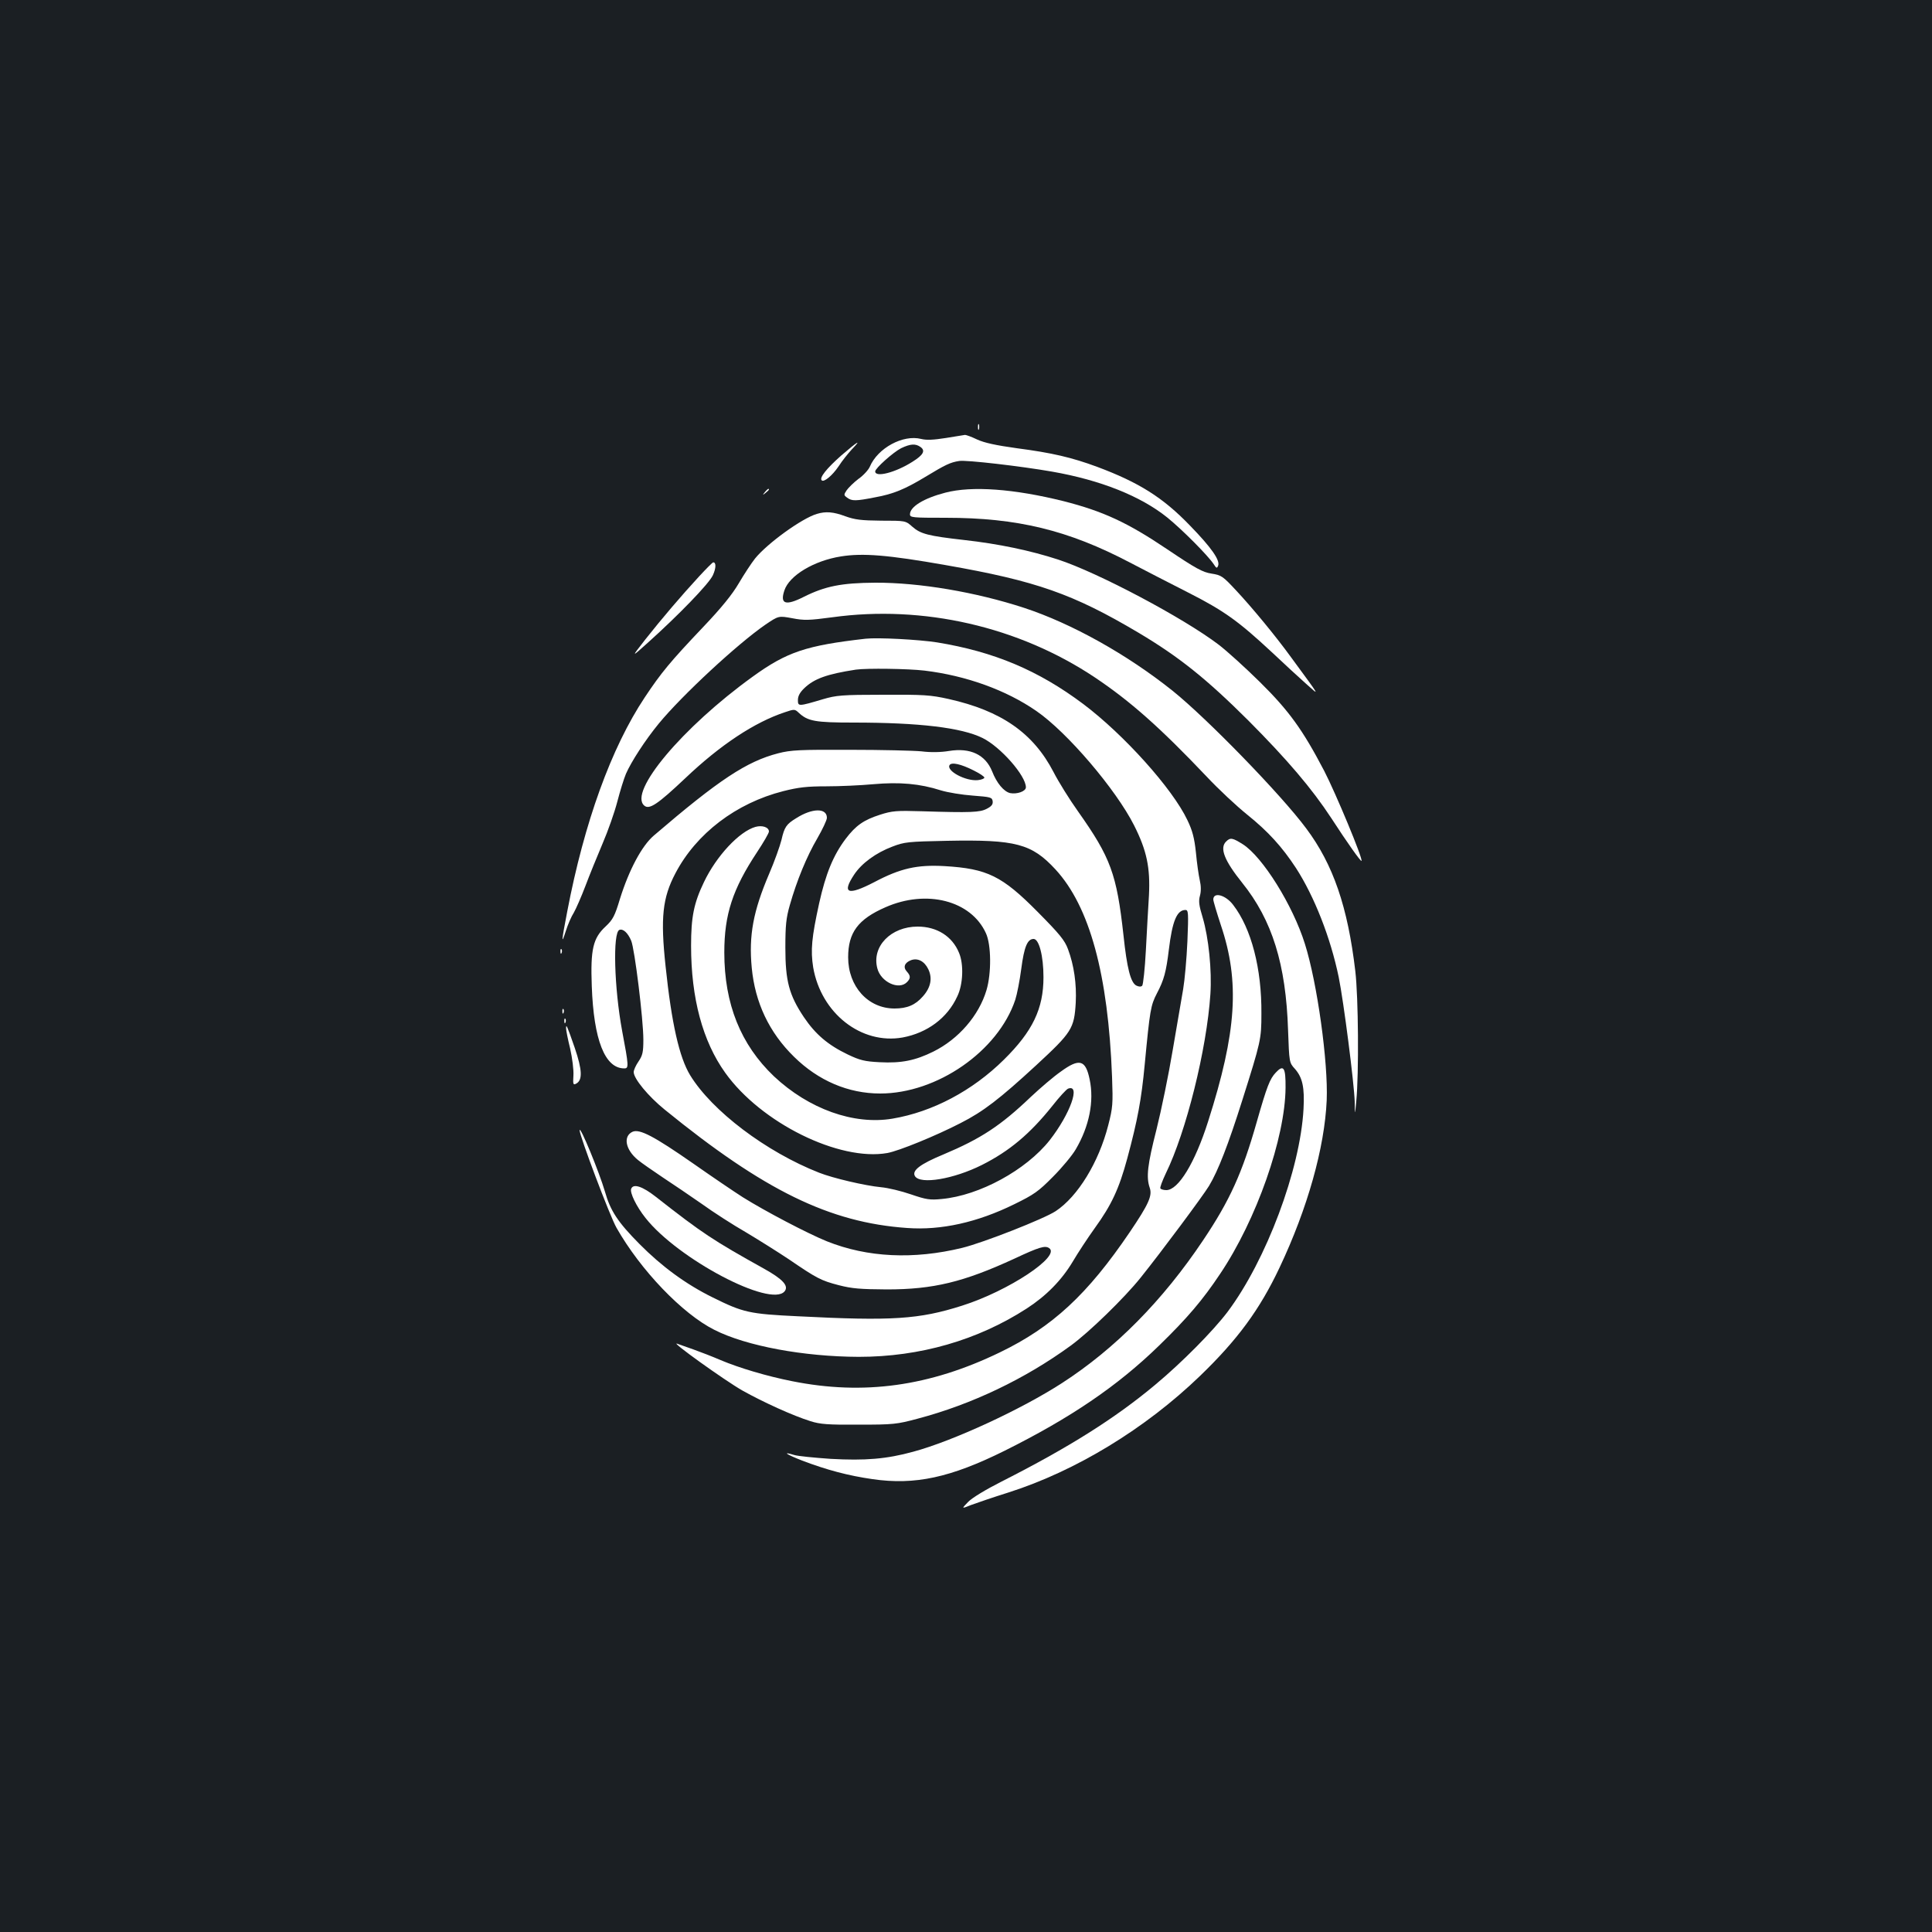 <?xml version="1.0" standalone="no"?>
<!DOCTYPE svg PUBLIC "-//W3C//DTD SVG 20010904//EN"
 "http://www.w3.org/TR/2001/REC-SVG-20010904/DTD/svg10.dtd">
<svg version="1.0" xmlns="http://www.w3.org/2000/svg"
 width="1000pt" height="1000pt" viewBox="0 0 1000 1000"
 preserveAspectRatio="xMidYMid meet">
<rect width="100%" height="100%" fill="#1b1f23"/>
<g transform="translate(0,1000) scale(0.1,-0.1)"
fill="#ffffff" stroke="none">
<path d="M5062 7790 c0 -14 2 -19 5 -12 2 6 2 18 0 25 -3 6 -5 1 -5 -13z"/>
<path d="M4896 7733 c-64 -10 -100 -12 -128 -5 -94 24 -225 -47 -266 -144 -7
-16 -33 -45 -59 -63 -25 -19 -52 -46 -61 -59 -15 -23 -15 -25 3 -38 24 -18 44
-18 145 2 94 17 154 42 260 106 104 63 129 75 175 82 36 6 320 -27 480 -55
252 -44 459 -127 596 -237 77 -62 212 -198 241 -242 14 -22 17 -23 23 -8 11
28 -35 94 -147 209 -139 144 -263 222 -480 303 -130 48 -231 72 -415 96 -108
15 -168 28 -205 45 -29 14 -57 24 -63 24 -5 -1 -50 -8 -99 -16z m-131 -47 c26
-19 14 -41 -42 -76 -88 -56 -193 -83 -193 -50 0 16 93 99 134 120 48 23 75 25
101 6z"/>
<path d="M4355 7643 c-77 -68 -115 -116 -102 -129 11 -12 55 24 88 73 17 27
48 65 67 86 55 57 33 44 -53 -30z"/>
<path d="M3959 7453 c-13 -16 -12 -17 4 -4 9 7 17 15 17 17 0 8 -8 3 -21 -13z"/>
<path d="M4893 7450 c-112 -29 -183 -73 -183 -112 0 -17 13 -18 185 -18 371 0
634 -64 954 -232 75 -39 210 -109 301 -155 185 -94 259 -147 431 -307 65 -61
146 -136 180 -166 70 -62 80 -78 -80 140 -80 110 -199 254 -283 344 -69 74
-76 79 -127 87 -46 7 -81 26 -231 127 -205 138 -331 196 -535 248 -257 64
-475 80 -612 44z"/>
<path d="M4228 7340 c-78 -23 -257 -153 -320 -231 -19 -24 -57 -82 -84 -128
-34 -58 -89 -126 -183 -225 -172 -181 -219 -238 -304 -366 -173 -260 -313
-647 -401 -1108 -30 -155 -32 -178 -7 -100 10 32 28 74 41 94 12 21 39 83 60
138 21 56 61 154 89 220 28 65 62 162 76 216 14 54 34 119 45 145 27 62 100
175 170 260 120 146 408 413 552 512 68 46 68 46 139 33 62 -12 86 -11 207 5
470 65 965 -48 1360 -312 182 -122 336 -258 578 -513 60 -64 154 -152 210
-197 108 -87 180 -166 252 -276 95 -147 179 -361 221 -564 26 -128 80 -550 83
-646 1 -72 1 -72 8 3 14 144 11 539 -5 674 -39 331 -114 551 -254 738 -129
174 -512 568 -691 712 -235 188 -523 349 -770 430 -248 81 -540 131 -770 130
-174 -1 -259 -18 -369 -73 -95 -48 -125 -38 -101 33 25 77 153 154 293 176
112 18 242 8 542 -45 469 -82 659 -149 998 -350 210 -125 351 -238 568 -454
202 -203 329 -352 430 -506 83 -128 152 -225 156 -221 9 9 -134 352 -193 466
-111 212 -181 310 -333 460 -75 74 -171 161 -213 193 -181 138 -626 374 -832
441 -141 46 -306 81 -486 101 -185 21 -225 31 -268 69 -35 31 -35 31 -161 31
-104 1 -136 5 -186 23 -62 23 -101 26 -147 12z"/>
<path d="M3619 7017 c-94 -102 -192 -217 -279 -327 -74 -95 -74 -95 15 -15
159 143 316 305 335 348 17 37 17 68 1 66 -3 0 -36 -33 -72 -72z"/>
<path d="M4480 6694 c-307 -35 -407 -68 -585 -197 -363 -262 -644 -597 -560
-667 26 -22 69 7 212 142 182 173 359 290 517 342 47 16 50 16 70 -3 47 -44
85 -51 284 -51 339 0 559 -26 668 -80 93 -46 224 -195 224 -255 0 -21 -46 -37
-82 -30 -32 8 -69 51 -93 113 -35 86 -113 123 -223 105 -42 -7 -95 -8 -142 -2
-41 4 -208 8 -371 8 -261 1 -305 -1 -371 -18 -163 -42 -307 -137 -644 -426
-62 -53 -128 -177 -175 -327 -27 -90 -37 -108 -74 -143 -66 -61 -79 -119 -72
-309 10 -279 68 -426 168 -426 24 0 24 10 -11 195 -41 222 -49 508 -14 522 20
7 44 -16 61 -56 18 -42 63 -408 63 -512 0 -65 -4 -82 -25 -113 -14 -20 -25
-45 -25 -55 0 -34 75 -125 160 -194 515 -419 854 -585 1255 -613 176 -13 364
29 555 123 102 50 125 66 200 142 47 47 100 111 118 142 70 119 96 249 72 362
-21 102 -53 111 -150 40 -36 -25 -105 -84 -154 -130 -158 -151 -260 -217 -452
-298 -121 -50 -166 -84 -148 -113 28 -44 200 -15 346 58 143 72 249 161 365
306 36 46 72 85 81 89 67 26 12 -130 -95 -267 -122 -154 -363 -286 -559 -304
-61 -6 -80 -3 -159 24 -49 17 -119 34 -155 37 -83 8 -249 47 -320 75 -275 108
-555 320 -668 505 -56 92 -96 268 -127 564 -27 251 -16 354 51 481 108 206
314 363 558 425 79 20 123 25 223 25 69 0 178 5 244 11 135 12 240 3 349 -32
36 -11 110 -23 165 -27 93 -7 100 -9 103 -29 2 -16 -5 -26 -30 -39 -36 -19
-82 -21 -338 -13 -129 4 -153 2 -215 -18 -84 -27 -125 -55 -178 -125 -64 -85
-103 -180 -137 -333 -39 -178 -45 -243 -31 -332 41 -238 249 -401 463 -363
128 24 232 101 283 213 30 62 34 166 9 225 -35 86 -115 136 -214 136 -139 0
-239 -103 -209 -216 18 -71 111 -114 153 -72 20 20 20 33 0 55 -21 23 -12 46
21 59 35 13 70 -5 90 -47 22 -46 13 -94 -28 -140 -39 -45 -82 -63 -147 -63
-137 0 -240 114 -240 265 0 128 51 197 193 259 213 94 443 35 520 -134 28 -60
29 -208 3 -295 -39 -131 -144 -253 -275 -318 -93 -46 -165 -61 -278 -55 -78 4
-102 10 -165 40 -102 49 -167 104 -227 193 -77 115 -96 188 -96 360 0 115 4
154 23 220 36 127 88 253 142 345 27 47 50 95 50 107 0 52 -76 51 -159 -2 -51
-31 -61 -46 -76 -112 -8 -32 -36 -111 -64 -176 -82 -192 -106 -318 -90 -486
17 -180 90 -335 219 -461 126 -124 281 -190 446 -190 294 0 610 219 699 485 9
28 23 99 31 160 15 115 32 155 64 155 28 0 51 -88 51 -198 0 -163 -56 -280
-205 -427 -163 -161 -369 -270 -576 -305 -201 -34 -434 50 -614 219 -172 164
-257 374 -257 641 0 197 43 328 170 520 33 50 61 98 61 106 0 22 -34 34 -70
24 -84 -24 -202 -151 -266 -285 -53 -110 -67 -182 -67 -330 0 -272 60 -495
177 -658 185 -259 590 -459 839 -415 60 11 251 89 379 155 118 60 202 125 391
299 185 171 197 190 205 324 5 97 -9 194 -40 277 -17 46 -43 78 -157 193 -184
186 -261 224 -482 237 -142 8 -228 -11 -364 -83 -137 -71 -169 -59 -104 39 39
59 113 113 198 145 62 24 81 26 284 30 355 7 437 -15 560 -148 177 -192 273
-543 293 -1075 5 -139 4 -157 -20 -250 -49 -191 -157 -368 -272 -444 -61 -40
-374 -163 -484 -190 -251 -61 -490 -50 -700 34 -99 40 -320 156 -435 228 -44
28 -159 106 -256 174 -204 142 -278 181 -315 165 -50 -23 -37 -93 28 -146 18
-15 76 -55 128 -90 52 -34 143 -96 202 -137 58 -42 162 -109 230 -148 67 -40
167 -103 221 -139 145 -99 166 -110 258 -134 70 -18 112 -21 249 -22 241 0
397 38 660 159 130 61 159 69 180 55 63 -41 -210 -222 -450 -298 -223 -71
-363 -80 -850 -55 -251 12 -283 19 -442 98 -138 68 -263 160 -378 276 -112
113 -151 172 -179 272 -29 99 -129 343 -131 317 -1 -26 157 -446 191 -505 125
-220 341 -445 506 -528 165 -84 463 -139 748 -140 316 0 615 86 869 250 102
66 181 147 238 242 27 46 79 125 115 175 86 119 125 202 168 361 53 197 73
304 90 485 27 284 31 306 63 368 37 70 48 112 62 227 18 149 42 205 86 205 15
0 16 -15 10 -162 -4 -90 -14 -201 -22 -248 -8 -47 -32 -188 -54 -315 -21 -126
-59 -311 -84 -411 -47 -184 -54 -247 -35 -302 14 -41 -5 -84 -103 -229 -219
-323 -400 -491 -673 -623 -364 -176 -705 -223 -1075 -149 -131 26 -272 68
-370 109 -41 18 -104 42 -140 55 -36 13 -74 26 -85 30 -40 15 243 -188 337
-242 109 -61 263 -131 353 -159 50 -16 91 -19 250 -18 179 0 197 2 305 31 280
74 556 206 792 378 95 69 278 247 362 352 109 136 321 421 354 475 47 78 100
215 172 443 96 304 99 316 99 448 2 233 -52 441 -146 563 -39 52 -103 69 -103
28 0 -8 18 -68 39 -132 99 -293 82 -554 -66 -1017 -68 -214 -154 -355 -216
-355 -14 0 -28 4 -31 9 -3 4 10 39 28 77 105 214 212 642 231 929 8 123 -9
291 -40 396 -19 62 -22 85 -14 113 6 22 6 50 -1 80 -6 26 -15 90 -20 144 -8
75 -18 113 -44 167 -77 163 -329 443 -539 601 -232 174 -462 271 -757 319 -97
15 -307 26 -370 19z m305 -165 c216 -26 423 -101 579 -209 160 -110 412 -406
506 -592 66 -131 84 -219 77 -362 -4 -61 -11 -189 -16 -285 -5 -95 -14 -178
-19 -183 -6 -6 -17 -6 -31 1 -29 16 -48 90 -66 261 -35 316 -66 401 -235 640
-45 63 -102 155 -127 204 -105 202 -270 317 -543 378 -94 21 -129 23 -340 22
-213 0 -242 -3 -310 -23 -128 -38 -130 -38 -130 -4 0 20 10 39 33 61 51 49
117 73 267 96 56 8 271 5 355 -5z m255 -517 c30 -15 55 -31 55 -37 0 -5 -15
-11 -34 -13 -63 -6 -164 48 -146 78 10 16 58 6 125 -28z"/>
<path d="M6346 5644 c-34 -34 -9 -98 84 -214 155 -193 226 -421 237 -762 6
-167 6 -168 35 -200 40 -45 51 -97 45 -208 -17 -314 -193 -783 -393 -1050 -75
-99 -236 -262 -374 -377 -208 -174 -448 -325 -795 -501 -83 -42 -154 -85 -174
-106 -35 -36 -35 -36 15 -16 27 10 114 40 194 65 348 111 708 330 991 603 194
187 309 343 412 561 145 307 233 620 244 866 8 196 -49 608 -113 810 -63 201
-219 450 -321 515 -54 34 -65 36 -87 14z"/>
<path d="M2901 5074 c0 -11 3 -14 6 -6 3 7 2 16 -1 19 -3 4 -6 -2 -5 -13z"/>
<path d="M2911 4764 c0 -11 3 -14 6 -6 3 7 2 16 -1 19 -3 4 -6 -2 -5 -13z"/>
<path d="M2921 4714 c0 -11 3 -14 6 -6 3 7 2 16 -1 19 -3 4 -6 -2 -5 -13z"/>
<path d="M2930 4677 c0 -9 9 -56 21 -104 11 -49 19 -111 17 -140 -3 -46 -1
-50 14 -42 34 18 32 70 -7 185 -40 115 -45 127 -45 101z"/>
<path d="M6603 4448 c-30 -32 -45 -69 -98 -255 -75 -264 -139 -406 -278 -613
-209 -312 -454 -560 -729 -738 -213 -138 -567 -301 -771 -356 -138 -38 -249
-47 -428 -37 -85 6 -169 14 -188 20 -66 20 -41 3 41 -29 129 -49 239 -78 364
-96 220 -32 404 8 684 147 341 170 583 334 799 544 146 142 226 236 316 371
189 281 337 704 339 964 1 105 -10 122 -51 78z"/>
<path d="M3267 3847 c-8 -20 27 -92 74 -151 167 -212 648 -466 720 -380 23 28
-9 63 -106 117 -264 147 -319 183 -560 372 -70 55 -117 70 -128 42z"/>
</g>
</svg>
